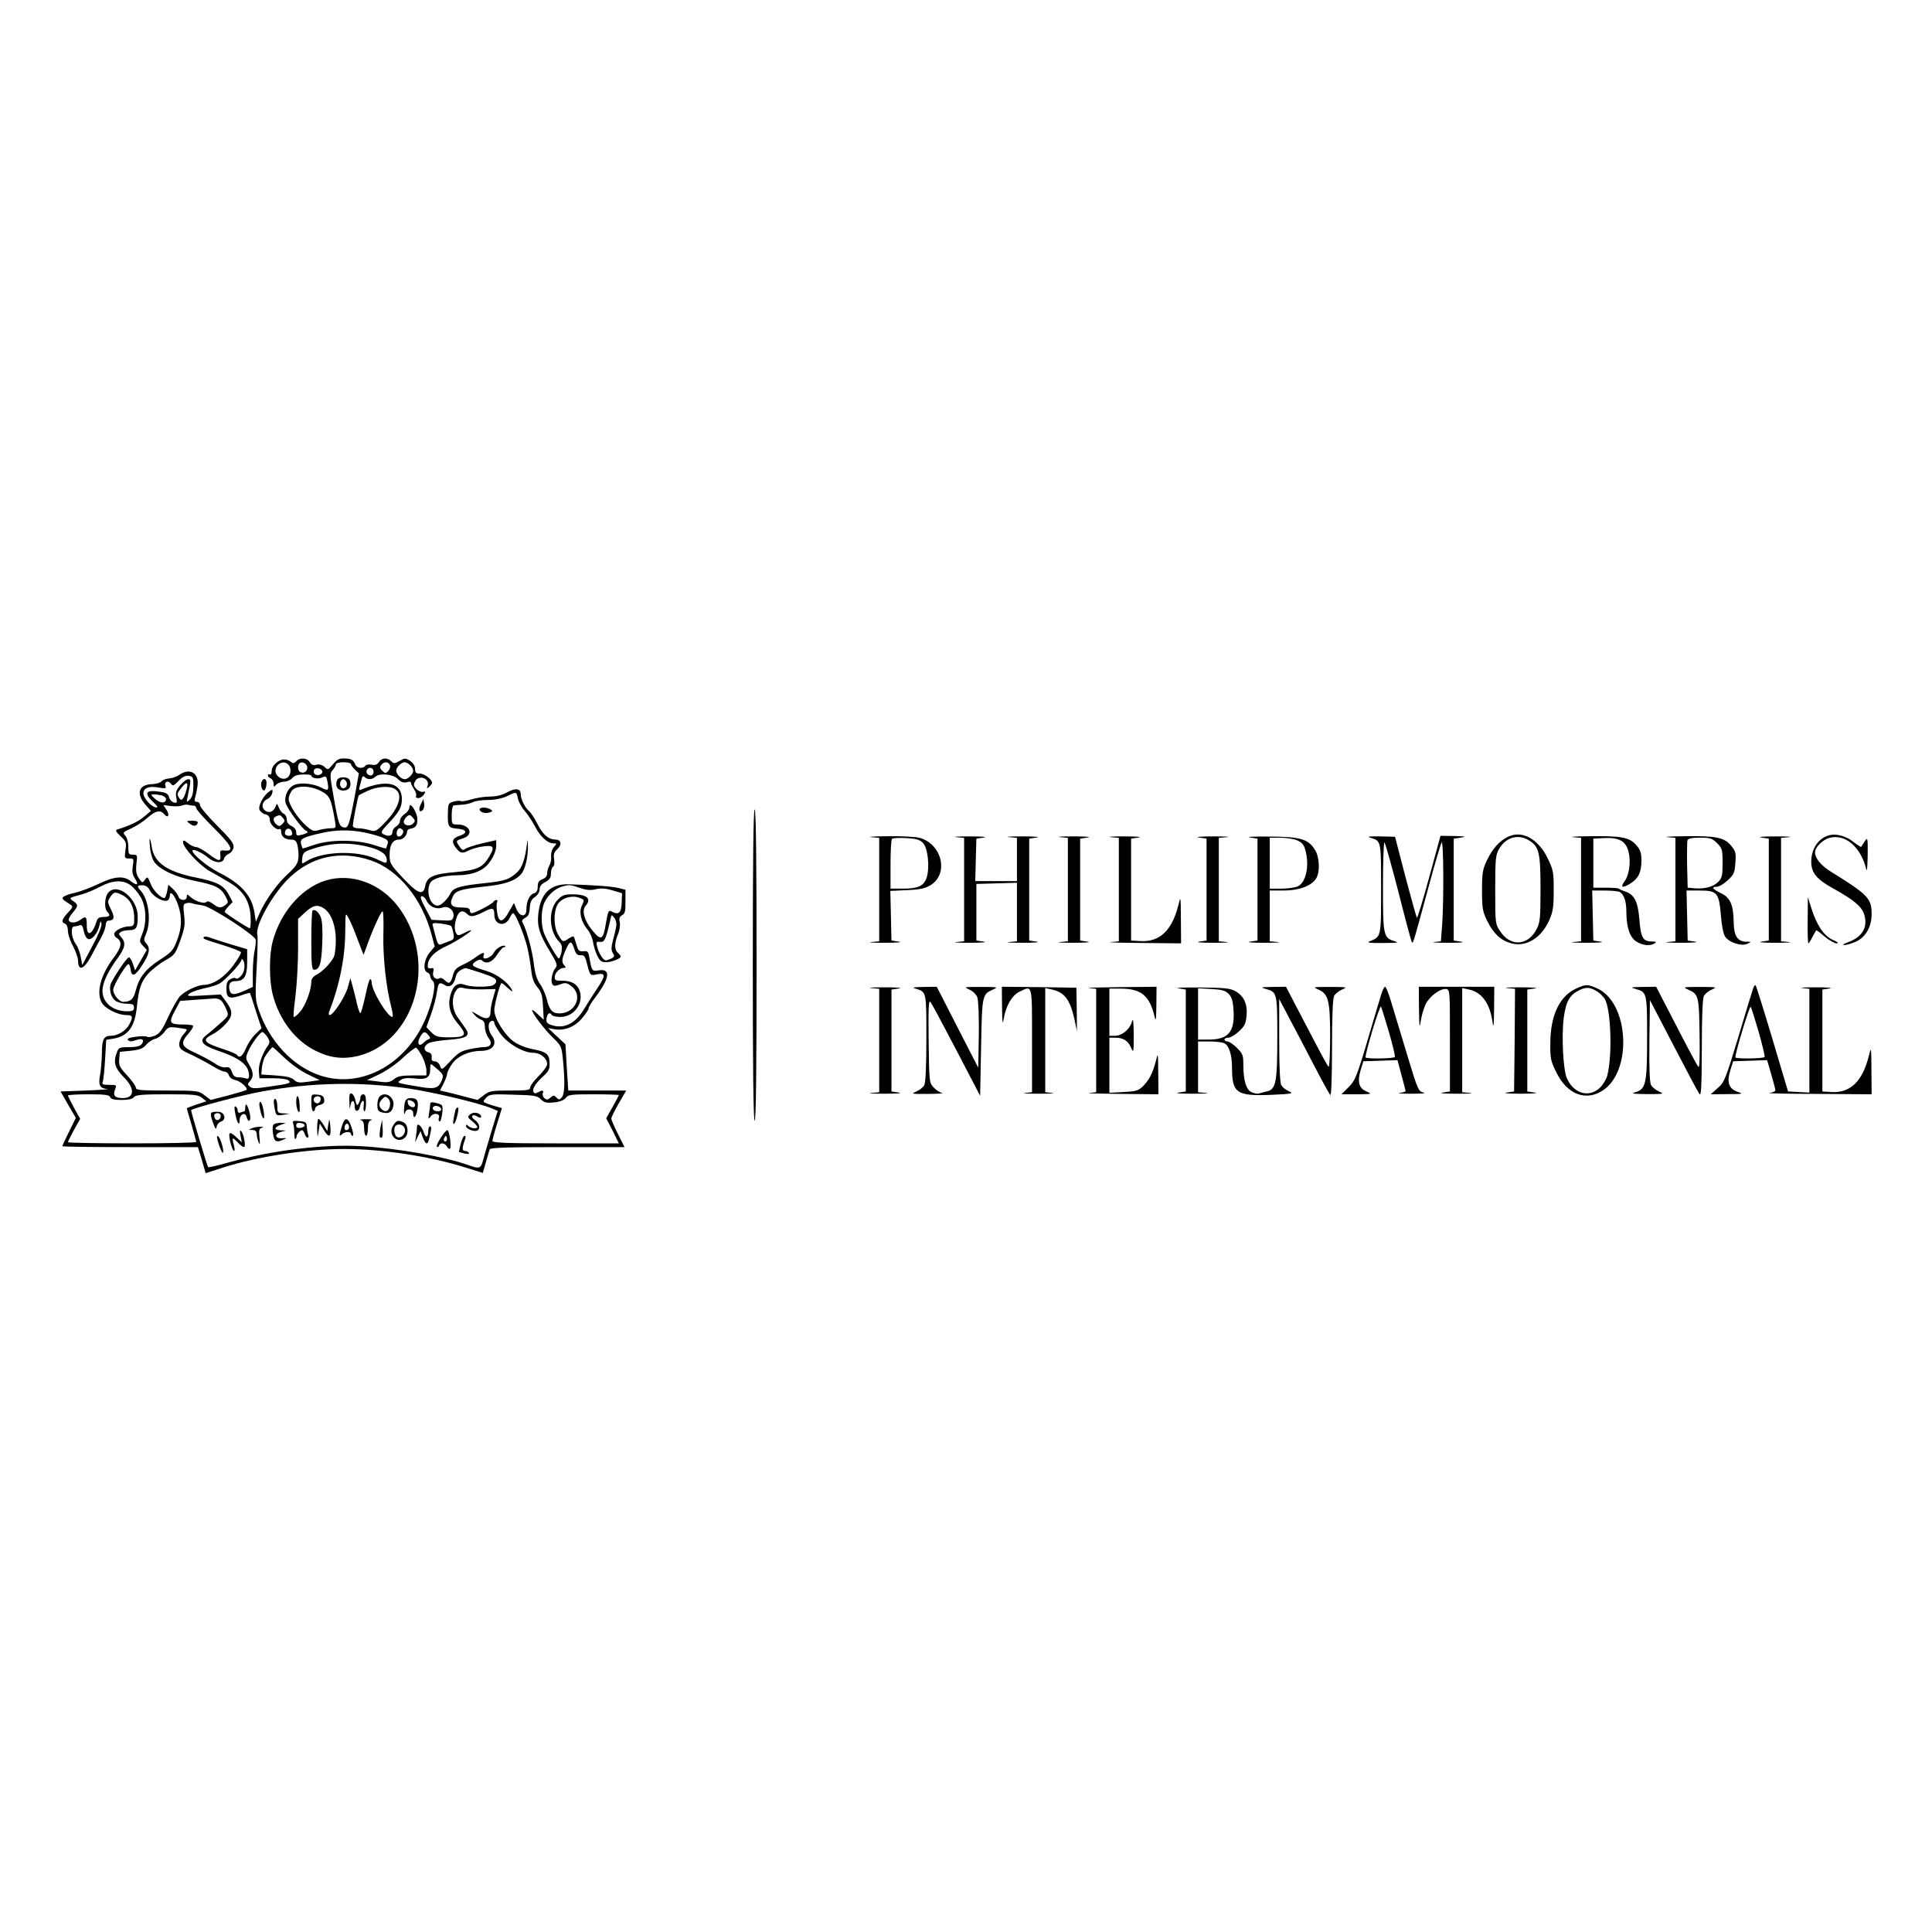 <?xml version="1.0" standalone="no"?>
<!DOCTYPE svg PUBLIC "-//W3C//DTD SVG 20010904//EN"
 "http://www.w3.org/TR/2001/REC-SVG-20010904/DTD/svg10.dtd">
<svg version="1.0" xmlns="http://www.w3.org/2000/svg"
 width="1024pt" height="1024pt" viewBox="0 0 1024 1024"
 preserveAspectRatio="xMidYMid meet">
<g transform="translate(0,1024) scale(0.1,-0.1)"
fill="#000000" stroke="none">
<path d="M1467 6199 c-16 -12 -27 -30 -27 -45 0 -14 -4 -22 -10 -19 -5 3 -10
1 -10 -5 0 -6 7 -13 15 -16 8 -4 15 -16 15 -28 1 -18 2 -19 13 -6 7 8 25 16
42 17 16 0 36 9 45 20 10 12 29 18 58 18 23 1 42 -2 42 -6 0 -14 39 -20 59 -9
18 9 21 6 27 -25 8 -45 4 -49 -32 -30 -43 22 -110 29 -143 15 -34 -14 -56 -59
-47 -96 8 -30 89 -140 108 -147 17 -6 8 -14 -25 -22 -23 -6 -27 -4 -27 14 0
13 -10 26 -25 33 -16 7 -25 19 -25 35 0 13 -7 26 -16 30 -8 3 -20 17 -26 32
-10 25 -10 25 -18 5 -11 -27 -34 -36 -55 -20 -22 16 -16 48 12 61 12 5 23 19
26 32 4 20 2 21 -16 8 -30 -21 -59 -74 -52 -96 4 -10 17 -22 31 -25 17 -4 24
-13 24 -30 0 -23 36 -57 52 -48 4 3 8 -3 8 -13 0 -27 20 -43 52 -43 27 0 34
-11 39 -60 5 -56 -3 -74 -52 -119 -57 -51 -120 -138 -152 -209 l-21 -47 -7 46
c-14 91 -68 153 -186 213 -62 31 -143 98 -143 117 0 13 50 -9 82 -36 35 -30
78 -33 85 -7 2 10 14 22 26 27 13 6 23 21 25 35 2 20 -16 43 -88 115 -49 49
-90 98 -90 107 0 10 -7 18 -16 18 -12 0 -15 6 -10 23 4 12 10 40 13 63 9 67
-41 96 -97 57 -14 -10 -38 -18 -54 -19 -16 -1 -34 -8 -40 -15 -6 -8 -28 -14
-48 -15 -72 -1 -89 -49 -38 -108 l30 -34 -37 -31 c-32 -27 -78 -48 -143 -68
-10 -3 -5 -12 19 -35 30 -28 32 -34 26 -74 -6 -42 -5 -44 20 -44 24 0 25 -2
19 -40 -5 -29 -2 -47 11 -66 22 -34 13 -41 -21 -15 -39 31 -88 27 -174 -15
-40 -19 -94 -39 -119 -45 -25 -5 -53 -14 -61 -20 -16 -10 -12 -15 34 -44 14
-9 13 -14 -14 -42 -33 -36 -37 -51 -15 -59 9 -4 15 -19 15 -38 0 -17 12 -54
27 -81 15 -28 27 -63 27 -80 1 -53 31 -43 66 22 17 32 42 78 55 102 14 24 25
55 25 68 0 12 6 23 13 23 32 1 37 16 16 58 -20 40 -20 44 -5 67 19 29 27 30
66 10 44 -23 65 -71 61 -142 -1 -17 -7 -23 -26 -23 -31 0 -72 -19 -79 -36 -3
-8 3 -20 14 -26 29 -19 24 -49 -16 -102 -70 -92 -95 -184 -65 -240 17 -31 85
-66 129 -66 36 0 39 -8 17 -50 -17 -33 -61 -60 -98 -60 -37 0 -47 -19 -47 -94
-1 -39 -5 -91 -10 -116 -10 -52 0 -69 39 -72 14 -1 -36 -5 -111 -8 l-137 -5
40 -70 41 -70 -36 -73 c-20 -40 -36 -75 -36 -77 0 -3 162 -5 360 -5 l359 0 21
-69 20 -69 90 29 c184 59 443 99 645 99 202 0 451 -38 642 -98 l92 -29 16 56
c9 31 18 62 20 69 3 9 84 12 360 12 l355 0 -35 70 c-19 38 -35 75 -35 81 0 7
18 43 39 80 l40 69 -154 0 -153 0 -8 122 -7 123 -46 43 -46 43 32 -6 c53 -10
108 11 147 57 20 23 36 47 36 54 0 7 16 33 36 59 75 99 83 152 19 142 -37 -6
-38 -5 -51 66 -6 34 -9 38 -32 35 -21 -2 -27 3 -34 27 -5 17 -12 36 -14 44 -3
11 -9 10 -29 -3 -32 -21 -32 -21 -55 17 -28 45 -27 135 0 170 24 30 74 43 112
28 26 -10 26 -11 13 -39 -18 -34 -6 -87 29 -129 13 -15 26 -45 29 -65 3 -20
13 -53 22 -72 14 -29 23 -36 46 -36 30 0 79 19 79 30 0 4 -7 13 -15 20 -19 16
-19 51 0 97 9 21 13 49 10 64 -5 21 -2 30 12 38 15 8 19 21 18 72 l0 63 -35 9
c-33 9 -135 16 -265 20 -98 3 -151 -49 -162 -158 -7 -65 7 -109 63 -200 37
-61 40 -72 28 -86 -17 -19 -27 -70 -16 -86 6 -10 15 -10 40 -1 28 11 35 10 59
-8 71 -53 16 -157 -77 -144 -25 3 -41 25 -51 71 -6 24 -21 61 -35 81 -19 26
-29 59 -35 114 -9 70 -38 176 -59 214 -6 10 -1 17 13 25 17 8 23 21 25 53 2
32 9 46 28 58 14 10 24 26 24 40 0 16 10 28 30 39 23 12 30 22 30 45 0 16 5
32 11 36 7 4 9 20 6 39 -4 25 -1 38 14 51 29 26 25 54 -8 54 -37 1 -66 26 -96
86 -14 28 -33 56 -42 64 -22 18 -45 64 -45 90 0 31 -27 35 -71 11 -27 -15 -57
-23 -92 -23 -28 0 -73 -7 -99 -15 -26 -8 -51 -12 -56 -9 -5 3 -22 2 -38 -3
-27 -7 -29 -11 -30 -57 -2 -75 2 -82 48 -86 53 -4 59 -23 14 -38 -41 -13 -45
-33 -17 -67 22 -27 32 -28 69 -9 15 7 48 17 75 20 55 8 61 -4 27 -59 -33 -54
-64 -67 -173 -77 -120 -10 -154 -25 -163 -73 -10 -54 -38 -44 -119 42 -66 71
-70 77 -70 122 0 54 17 81 51 81 21 0 41 21 42 45 1 6 9 12 19 13 28 6 36 18
35 52 -1 36 -42 97 -42 62 0 -11 -11 -27 -25 -36 -14 -9 -25 -25 -25 -36 0
-11 -9 -24 -20 -30 -11 -6 -20 -20 -20 -30 0 -22 -24 -26 -50 -10 -12 8 -9 16
21 47 65 69 79 93 79 138 0 87 -82 106 -218 49 -7 -3 -10 0 -8 8 2 7 7 26 11
42 5 22 9 26 18 17 14 -14 40 -14 55 1 22 22 93 16 120 -10 17 -18 30 -22 48
-18 13 4 23 3 22 -1 -1 -5 6 -20 16 -35 10 -15 15 -32 11 -38 -3 -5 2 -10 12
-10 10 0 24 9 30 19 10 16 9 18 -5 14 -10 -2 -26 5 -36 16 -14 15 -15 23 -6
40 20 38 81 14 66 -25 -5 -14 -4 -15 9 -4 8 7 15 16 15 21 0 18 -41 49 -65 49
-20 0 -25 5 -25 25 0 15 -10 31 -26 42 -25 16 -28 16 -56 0 -26 -15 -31 -15
-44 -2 -21 21 -51 19 -66 -4 -9 -14 -19 -18 -39 -14 -15 3 -30 0 -33 -6 -11
-17 -46 -13 -53 7 -9 24 -23 32 -60 32 -30 0 -37 -5 -71 -45 -13 -15 -16 -15
-33 1 -11 10 -27 14 -41 11 -17 -5 -27 -1 -36 13 -14 24 -54 26 -72 5 -8 -10
-17 -12 -24 -6 -26 21 -53 21 -79 0z m61 -11 c17 -17 15 -53 -3 -68 -24 -20
-65 3 -65 34 0 37 43 59 68 34z m100 -12 c4 -21 -14 -37 -35 -29 -14 5 -18 35
-6 47 12 12 38 1 41 -18z m232 14 c0 -5 10 -18 21 -29 l21 -20 -22 -123 c-28
-147 -34 -167 -55 -164 -26 4 -31 17 -55 153 -22 124 -23 133 -7 151 9 10 17
24 17 30 0 7 16 12 40 12 22 0 40 -4 40 -10z m207 -6 c3 -8 -1 -22 -9 -30 -13
-14 -17 -14 -32 1 -13 13 -14 20 -5 31 15 19 38 18 46 -2z m107 0 c9 -8 16
-22 16 -29 0 -18 -27 -45 -45 -45 -18 0 -45 27 -45 45 0 18 27 45 45 45 7 0
21 -7 29 -16z m-466 -31 c5 -17 -26 -29 -40 -15 -6 6 -7 15 -3 22 9 14 37 9
43 -7z m272 -3 c0 -11 -6 -20 -14 -20 -18 0 -29 16 -21 30 11 18 35 11 35 -10z
m-955 -78 c-1 -37 -6 -57 -19 -70 -18 -16 -18 -16 -12 13 19 90 19 95 3 95 -8
0 -27 -14 -42 -32 -21 -25 -25 -38 -21 -64 6 -28 4 -32 -13 -27 -11 3 -22 15
-25 28 -5 18 -15 24 -51 29 -73 11 -84 -7 -33 -55 20 -18 27 -29 18 -29 -25 0
-70 49 -70 75 0 30 32 41 86 30 31 -5 36 -4 31 9 -9 22 14 32 28 13 11 -15 15
-13 41 14 20 21 36 29 54 27 23 -3 25 -7 25 -56z m-37 -19 c-13 -48 -26 -63
-38 -43 -13 21 -13 24 11 54 29 37 39 32 27 -11z m712 -5 c47 -24 55 -40 75
-157 7 -40 6 -41 -22 -41 -15 0 -43 -4 -61 -9 -29 -9 -37 -6 -69 22 -44 39
-93 113 -93 142 0 11 7 31 16 43 21 30 94 30 154 0z m390 12 c49 -26 28 -100
-51 -181 -45 -46 -49 -48 -80 -39 -19 6 -46 10 -61 10 -16 0 -28 6 -28 13 0
18 27 158 32 162 2 2 24 13 48 24 48 22 110 27 140 11z m655 -52 c4 -18 20
-48 36 -66 16 -18 40 -55 54 -81 27 -54 67 -91 98 -91 19 0 19 -1 3 -19 -10
-11 -16 -31 -15 -48 2 -15 -2 -38 -9 -50 -7 -12 -12 -31 -12 -43 0 -13 -9 -24
-25 -30 -19 -7 -25 -17 -25 -39 0 -21 -6 -32 -21 -36 -23 -8 -39 -42 -39 -86
0 -42 -35 -40 -53 3 l-13 32 -25 -44 c-34 -62 -56 -64 -64 -6 -4 24 -4 49 0
55 3 6 2 11 -4 11 -5 0 -13 -5 -16 -10 -7 -12 -99 -60 -115 -60 -5 0 -10 7
-10 15 0 11 -12 15 -45 15 -52 0 -65 16 -46 56 14 33 40 41 168 55 108 11 162
29 195 66 21 23 38 94 36 153 -1 29 -2 35 -4 15 -10 -85 -26 -133 -52 -157
-43 -40 -64 -47 -174 -59 -126 -13 -165 -24 -179 -52 -19 -36 -51 -67 -70 -67
-39 0 -63 75 -39 120 13 24 68 40 145 41 62 1 105 13 141 39 32 23 64 81 64
116 l0 31 -75 -17 c-41 -10 -81 -23 -89 -29 -12 -10 -18 -7 -32 14 -19 29 -19
29 21 42 58 19 36 73 -30 73 -31 0 -31 1 -31 50 0 28 5 51 10 51 6 1 27 3 47
4 20 1 45 8 57 14 11 6 47 11 79 11 36 0 73 8 98 19 53 26 52 26 60 -11z
m-1887 16 c12 -4 22 -12 22 -19 0 -24 -30 -24 -57 0 -25 22 -26 24 -8 25 11 0
30 -3 43 -6z m168 -54 c8 0 14 -6 14 -13 0 -7 42 -55 94 -106 95 -95 109 -124
57 -119 -23 3 -26 0 -23 -24 4 -37 -8 -35 -64 7 -25 19 -54 35 -63 35 -10 0
-30 9 -45 21 -21 17 -26 18 -26 5 0 -28 85 -120 138 -151 29 -16 76 -43 104
-60 75 -43 111 -99 116 -180 2 -36 0 -65 -4 -65 -8 0 -120 72 -133 86 -2 2 6
15 19 29 l23 24 -20 38 c-27 51 -61 69 -175 92 -150 30 -220 78 -233 159 -10
60 -16 61 -10 2 2 -30 13 -66 23 -79 31 -42 112 -79 216 -100 110 -22 138 -37
162 -83 15 -30 15 -32 -2 -45 -24 -18 -37 -16 -66 7 -17 12 -28 16 -35 9 -11
-11 -59 4 -85 28 -17 15 -18 15 -18 0 0 -23 -37 -22 -44 1 -4 11 -17 29 -30
41 l-24 22 -6 -35 c-4 -20 -11 -36 -15 -36 -18 0 -59 41 -71 72 -18 44 -18 44
-33 24 -12 -17 -14 -16 -31 9 -14 21 -17 39 -13 77 6 46 5 48 -18 48 -23 0
-25 4 -25 42 0 24 -7 49 -16 59 -15 16 -12 19 31 38 26 12 65 37 86 56 42 38
69 44 89 20 20 -25 31 -6 13 22 l-17 26 39 -5 c22 -3 49 -2 60 3 11 4 26 6 33
3 8 -2 20 -4 28 -4z m474 -66 c11 -12 10 -18 -3 -31 -13 -13 -19 -14 -31 -3
-19 15 -21 36 -3 43 20 9 24 8 37 -9z m690 0 c11 -12 11 -18 -2 -30 -16 -16
-48 -9 -48 10 0 13 20 36 31 36 4 0 12 -7 19 -16z m-642 -77 c2 -12 -3 -17
-17 -17 -12 0 -21 6 -21 13 0 31 32 34 38 4z m587 13 c10 -16 -16 -43 -28 -31
-11 11 -2 41 12 41 5 0 13 -5 16 -10z m-210 -11 c32 -6 76 -18 97 -26 32 -13
38 -19 32 -37 -4 -11 -7 -22 -8 -23 -1 -1 -31 7 -66 19 -90 29 -232 29 -315 0
-33 -11 -60 -20 -61 -19 -1 1 -5 12 -8 24 -8 27 10 36 109 58 75 17 145 18
220 4z m17 -75 c73 -17 108 -40 108 -73 0 -19 -3 -19 -57 7 -104 47 -287 40
-371 -14 -23 -15 -23 -15 -20 17 3 27 9 34 43 46 100 35 192 41 297 17z m23
-74 c146 -49 272 -204 322 -392 l17 -65 -27 -32 c-30 -37 -37 -95 -12 -105 8
-3 15 -12 15 -19 0 -8 6 -20 14 -26 17 -14 5 -87 -29 -177 -97 -258 -345 -399
-569 -324 -144 48 -269 181 -325 348 -18 52 -19 72 -11 217 5 88 7 169 4 181
-13 49 84 221 171 303 119 113 270 145 430 91z m-1274 -131 c16 -11 40 -40 54
-63 30 -51 34 -134 9 -196 -16 -39 -16 -42 4 -63 l20 -22 -31 -54 -31 -54 -11
33 c-6 19 -16 35 -21 36 -8 3 -66 -80 -94 -134 -15 -30 -4 -78 23 -97 12 -8
38 -15 59 -15 31 0 38 -4 38 -20 0 -16 -7 -20 -35 -20 -86 0 -143 57 -130 128
8 42 31 88 80 156 39 54 43 80 18 108 -15 17 -15 20 -3 28 8 6 29 10 46 10 36
0 44 13 44 73 0 94 -106 181 -155 127 -21 -23 -24 -85 -6 -103 19 -19 12 -27
-19 -27 -21 0 -32 -6 -36 -17 -23 -77 -54 -93 -54 -29 0 49 -4 53 -34 31 -23
-17 -52 -19 -61 -5 -4 6 5 24 19 41 32 37 32 44 4 63 -24 17 -24 17 47 36 22
6 65 24 95 40 66 35 120 38 161 9z m105 -31 c16 -30 68 -60 91 -51 7 3 13 14
13 25 0 33 26 4 44 -49 22 -64 20 -121 -6 -188 -20 -52 -29 -62 -89 -101 -76
-48 -112 -94 -130 -165 -12 -46 -26 -58 -66 -59 -21 0 -53 38 -53 64 0 23 68
136 81 136 4 0 9 -12 11 -27 5 -44 25 -37 62 22 39 60 44 89 21 115 -14 15
-14 21 0 53 27 66 13 180 -29 226 -22 24 -20 29 9 29 18 0 30 -9 41 -30z
m2277 16 c35 -12 57 -14 85 -7 26 6 52 5 88 -6 l51 -15 -2 -51 c-2 -54 -16
-66 -53 -46 -17 9 -19 3 -31 -65 -14 -86 -25 -92 -71 -36 -43 52 -58 106 -37
130 35 39 8 62 -70 62 -42 0 -54 -5 -78 -30 -51 -54 -46 -168 11 -224 12 -12
14 -26 10 -51 -4 -19 -10 -35 -14 -35 -8 0 -62 92 -79 135 -16 41 -16 119 1
158 17 40 55 75 92 87 41 12 45 12 97 -6z m-812 -68 c15 -32 52 -48 84 -36 32
12 66 -17 58 -50 -5 -19 -11 -21 -61 -18 l-55 3 -33 63 c-25 46 -29 62 -18 62
8 0 19 -11 25 -24z m-1186 -25 c44 -7 271 -154 280 -181 2 -8 0 -33 -5 -55 -5
-22 -10 -75 -10 -118 l0 -78 -42 -19 c-55 -25 -74 -25 -81 1 -8 32 2 49 31 49
46 0 62 25 62 101 l0 68 -87 26 c-49 15 -99 31 -112 36 -23 9 -40 5 -29 -7 4
-3 48 -18 99 -33 51 -16 95 -33 96 -38 2 -5 -16 -37 -41 -70 -45 -62 -107
-103 -157 -103 -33 -1 -100 -33 -126 -61 -12 -14 -40 -63 -62 -110 -31 -69
-46 -88 -70 -98 -16 -7 -35 -10 -41 -6 -6 4 -34 4 -61 0 -37 -5 -48 -10 -40
-18 8 -8 19 -8 41 0 34 13 49 1 30 -22 -8 -10 -31 -15 -66 -15 -49 0 -55 -2
-64 -26 -21 -53 -12 -84 35 -132 61 -61 59 -112 -4 -112 -42 0 -53 13 -42 43
10 27 10 27 -30 27 -35 0 -40 3 -34 18 3 9 9 63 12 119 l6 102 38 6 c76 13
113 61 124 165 10 101 23 138 61 180 19 21 59 52 88 69 51 28 55 34 81 105 23
64 27 85 21 135 -6 52 -5 60 11 64 10 3 25 2 33 -1 8 -3 33 -8 55 -11z m1545
-50 c0 -55 59 -66 82 -15 6 13 14 24 18 24 11 0 58 -112 74 -178 8 -31 17 -85
21 -120 5 -47 14 -71 33 -94 22 -26 27 -44 30 -102 l4 -71 -31 29 c-17 17 -31
26 -31 22 0 -16 66 -103 111 -146 46 -45 46 -46 54 -130 10 -112 8 -172 -9
-188 -11 -12 -16 -11 -27 1 -12 13 -16 13 -31 0 -14 -13 -21 -13 -32 -4 -8 7
-12 19 -9 27 6 16 -1 18 -27 4 -13 -7 -19 -6 -23 4 -7 16 15 49 57 86 24 22
30 35 29 65 -1 48 -15 60 -88 74 -34 6 -77 23 -100 39 -49 34 -105 124 -105
168 0 27 27 130 37 143 2 3 17 -9 34 -25 25 -22 29 -24 21 -8 -20 38 -80 82
-134 98 -77 23 -85 30 -57 50 15 10 27 12 33 6 23 -23 56 -10 81 30 14 22 30
40 37 40 6 0 9 2 6 5 -11 11 -50 -12 -61 -35 -14 -28 -64 -43 -54 -16 9 22 -4
20 -41 -7 -17 -13 -50 -32 -72 -42 -32 -15 -42 -25 -50 -57 -12 -42 -20 -46
-44 -22 -9 8 -20 13 -25 10 -20 -13 -41 6 -35 31 5 20 3 24 -12 21 -15 -2 -18
2 -16 22 4 35 39 69 99 96 49 22 144 84 129 84 -4 0 -21 -7 -38 -16 -25 -13
-32 -14 -39 -2 -12 18 -11 49 2 87 12 34 32 40 56 16 16 -17 36 -14 93 15 42
21 50 18 50 -19z m646 -61 c-2 -14 -10 -47 -17 -73 -10 -38 -10 -53 -1 -68 10
-15 9 -20 -7 -29 -11 -5 -24 -10 -30 -10 -14 0 -38 38 -46 73 -6 24 -5 27 16
25 23 -3 30 12 54 117 6 29 7 29 21 10 9 -11 13 -31 10 -45z m-2778 -107 l-52
-98 -8 43 c-4 23 -16 56 -28 71 -23 34 -27 91 -6 91 8 0 21 3 29 6 10 4 16 -5
21 -31 4 -20 14 -39 23 -42 19 -7 51 30 60 72 6 26 8 27 11 8 2 -13 -19 -63
-50 -120z m1903 109 c4 -4 9 -21 12 -39 5 -27 3 -33 -21 -41 -15 -6 -35 -13
-44 -17 -13 -5 -19 2 -28 37 -6 23 -13 51 -16 61 -5 15 0 17 43 12 26 -4 51
-9 54 -13z m654 -125 c8 -24 16 -31 32 -30 18 2 24 -5 33 -40 18 -70 17 -69
55 -61 45 8 46 -6 3 -71 -18 -26 -49 -75 -69 -108 -50 -85 -112 -114 -182 -88
-19 8 -23 15 -20 35 5 27 17 33 28 16 3 -5 24 -10 45 -10 73 0 127 75 101 142
-13 34 -43 50 -93 50 -31 -1 -38 3 -38 18 0 23 26 50 48 50 12 0 13 3 4 12
-17 17 -15 36 8 87 22 48 29 47 45 -2z m-1751 -106 c-6 -30 -35 -57 -47 -45
-3 3 -15 1 -26 -6 -16 -8 -21 -20 -21 -51 0 -49 15 -56 77 -35 25 9 47 15 48
13 1 -1 15 -44 31 -95 l30 -92 -33 -32 c-18 -17 -40 -51 -50 -75 -17 -41 -35
-54 -47 -34 -4 5 -36 19 -74 31 -104 34 -114 48 -54 79 22 11 53 36 71 57 37
42 36 67 -5 121 l-24 32 -93 -5 c-83 -5 -90 -4 -73 10 10 8 44 20 75 27 31 6
68 17 82 25 30 15 119 110 119 128 0 6 5 4 10 -6 6 -9 7 -30 4 -47z m1255 -17
c61 -20 81 -30 81 -44 0 -10 -10 -20 -22 -24 -36 -9 -114 -7 -143 4 -36 14
-61 -1 -75 -46 -19 -56 -7 -107 34 -156 57 -66 48 -77 -56 -76 -48 1 -61 5
-82 27 l-26 27 25 69 c14 39 27 91 31 118 7 50 13 54 43 35 25 -15 47 2 56 43
6 25 19 37 52 48 1 1 38 -11 82 -25z m7 -88 l71 2 -13 -46 c-8 -25 -14 -58
-14 -74 0 -39 -22 -45 -67 -17 -37 22 -38 22 -19 1 10 -12 27 -24 37 -27 14
-5 19 -16 19 -39 0 -18 9 -44 20 -58 22 -29 11 -48 -27 -48 -12 0 -46 -5 -75
-11 -44 -9 -61 -20 -100 -62 -47 -50 -47 -50 -56 -26 -5 14 -17 24 -28 24 -14
0 -18 6 -16 21 2 15 -4 23 -18 27 -27 7 -26 33 2 48 13 7 61 15 107 18 96 7
117 22 87 62 -9 13 -28 39 -41 58 -29 40 -33 104 -9 139 12 18 21 21 42 15 15
-5 59 -7 98 -7z m-1383 -60 c8 -8 20 -29 27 -47 13 -31 13 -32 -33 -73 -25
-22 -58 -51 -74 -63 -39 -30 -23 -52 54 -79 126 -42 173 -79 173 -136 0 -14
-5 -18 -16 -14 -9 3 -27 6 -40 6 -19 0 -28 8 -35 29 -8 22 -15 27 -32 24 -13
-3 -38 6 -60 22 -22 14 -68 39 -103 55 -75 34 -80 51 -34 103 16 19 27 37 23
41 -3 3 -27 6 -52 6 -73 0 -78 9 -45 71 l29 54 80 6 c44 3 90 6 102 7 12 1 28
-4 36 -12z m1447 -118 c0 -7 16 -34 34 -59 39 -52 120 -99 173 -99 37 0 73
-29 73 -60 0 -10 -20 -39 -45 -63 -25 -25 -45 -52 -45 -61 0 -14 -15 -16 -107
-16 -98 0 -109 -2 -139 -25 l-33 -25 -73 19 c-40 11 -85 22 -99 25 l-27 6 19
37 c10 20 19 44 19 52 0 8 12 32 26 52 28 41 90 69 151 69 67 0 93 38 58 84
-16 21 -20 58 -8 69 10 11 23 8 23 -5z m-1631 -34 c3 -2 -5 -14 -17 -27 -12
-13 -22 -36 -22 -51 0 -24 8 -31 68 -58 37 -18 87 -45 111 -60 25 -15 53 -28
62 -28 9 0 19 -9 22 -19 3 -11 17 -22 36 -26 27 -6 67 -42 57 -52 -2 -2 -45
-15 -96 -29 l-93 -24 -33 25 c-32 24 -37 25 -198 25 -143 0 -166 2 -166 15 0
9 -21 38 -46 65 -40 43 -45 53 -42 87 l3 38 60 6 c46 5 64 12 80 32 11 13 32
27 47 31 15 3 37 20 49 36 20 27 26 29 68 23 25 -3 48 -7 50 -9z m428 -40 c13
-21 14 -29 5 -43 -30 -41 -53 -104 -50 -139 l3 -37 72 0 c41 0 77 -5 83 -12
15 -14 5 -17 -108 -33 -66 -10 -85 -10 -97 0 -14 12 -14 15 0 30 20 22 19 49
-5 88 -18 30 -19 35 -6 67 17 40 64 105 77 105 5 0 16 -12 26 -26z m854 9 c11
-13 11 -17 1 -21 -7 -2 -19 -10 -27 -19 -24 -23 -37 -6 -20 28 18 33 27 36 46
12z m-765 -118 c31 -30 86 -70 123 -88 l65 -32 -58 -8 c-49 -7 -61 -6 -78 10
-14 13 -42 19 -97 23 l-76 5 3 35 c2 19 9 44 14 55 10 19 38 55 44 55 1 0 28
-25 60 -55z m732 5 c12 -24 22 -57 22 -72 l0 -28 -74 0 c-58 0 -79 -4 -98 -20
-22 -17 -34 -19 -84 -12 l-59 7 65 31 c37 18 92 55 125 87 33 31 65 55 70 54
6 -2 20 -23 33 -47z m83 -69 c30 -28 31 -31 19 -60 -16 -40 -38 -45 -118 -31
-124 21 -120 20 -98 36 14 10 35 12 73 8 62 -8 83 4 83 47 0 16 2 29 4 29 3 0
19 -13 37 -29z m-151 -101 c128 -19 368 -76 435 -104 l33 -14 -33 -108 c-18
-60 -38 -128 -44 -151 -13 -48 -19 -50 -82 -27 -126 44 -371 88 -564 99 -196
12 -474 -22 -699 -85 -60 -17 -111 -29 -113 -26 -5 5 -93 300 -90 302 12 12
270 80 376 99 263 48 520 53 781 15z m-1586 -45 c4 -11 21 -15 59 -15 36 0 59
5 67 15 10 12 43 15 175 15 144 0 165 -2 186 -19 l23 -18 -52 -17 c-29 -10
-52 -19 -52 -20 0 -1 11 -40 25 -87 13 -46 25 -87 25 -91 0 -5 -153 -8 -340
-8 -187 0 -340 3 -340 6 0 4 15 33 32 65 l33 59 -33 59 c-17 32 -32 61 -32 65
0 3 49 6 109 6 88 0 110 -3 115 -15z m2282 -11 c18 -18 30 -21 70 -17 32 3 54
12 63 24 12 17 27 19 147 19 74 0 134 -2 134 -4 0 -2 -15 -31 -33 -63 l-34
-60 34 -66 33 -67 -335 0 c-261 0 -335 3 -335 13 0 6 11 48 25 92 14 44 25 81
25 81 0 1 -11 5 -25 8 -13 3 -36 11 -51 16 -26 10 -26 11 -8 31 17 19 28 21
144 17 112 -3 127 -5 146 -24z"/>
<path d="M1785 6101 c-9 -30 5 -51 35 -51 30 0 44 21 35 51 -4 13 -16 19 -35
19 -19 0 -31 -6 -35 -19z m52 -7 c8 -21 -13 -42 -28 -27 -13 13 -5 43 11 43 6
0 13 -7 17 -16z"/>
<path d="M2542 5948 c6 -16 33 -22 56 -13 14 5 14 7 2 15 -22 14 -62 12 -58
-2z"/>
<path d="M1005 5875 c21 -17 37 -15 43 3 2 8 -8 12 -30 12 -31 -1 -32 -1 -13
-15z"/>
<path d="M1752 5580 c-138 -29 -263 -164 -307 -331 -19 -71 -19 -206 1 -282
34 -132 119 -243 226 -296 78 -39 147 -47 229 -27 296 76 416 486 225 769 -87
130 -235 196 -374 167z m-33 -156 c37 -27 61 -90 61 -167 0 -38 -5 -78 -11
-90 -17 -33 -60 -77 -91 -93 -18 -9 -28 -23 -28 -37 0 -45 -31 -128 -60 -160
-15 -18 -31 -30 -33 -27 -3 3 1 52 9 110 7 58 14 174 14 257 l0 153 38 35 c41
38 66 43 101 19z m313 -135 c-3 -121 14 -280 42 -387 7 -29 10 -52 6 -52 -26
0 -110 139 -110 183 0 9 -4 17 -8 17 -5 0 -16 -40 -26 -90 -11 -49 -22 -90
-26 -90 -4 0 -12 24 -19 53 -6 30 -17 71 -23 93 l-11 39 -14 -50 c-15 -51 -77
-145 -95 -145 -6 0 -7 8 -3 18 55 142 85 290 85 431 1 95 1 96 17 66 10 -16
31 -67 48 -113 l32 -83 22 60 c30 83 71 171 79 171 4 0 6 -55 4 -121z"/>
<path d="M1656 5413 c-3 -4 -6 -75 -6 -160 0 -123 3 -153 14 -153 30 0 40 32
44 141 3 72 0 118 -8 138 -12 29 -33 45 -44 34z"/>
<path d="M1852 4397 c1 -36 2 -42 5 -19 5 37 23 34 23 -4 0 -30 23 -28 28 2 7
35 25 41 20 7 -3 -18 -1 -33 4 -33 4 0 8 20 8 45 0 33 -4 45 -15 45 -8 0 -15
-8 -15 -17 0 -10 -5 -25 -10 -33 -7 -12 -11 -8 -16 17 -3 17 -12 34 -20 37
-11 4 -14 -6 -12 -47z"/>
<path d="M1650 4396 c0 -25 5 -46 10 -46 6 0 10 6 10 14 0 8 12 17 26 20 19 5
25 12 22 29 -2 17 -11 23 -35 25 -33 3 -33 3 -33 -42z m50 20 c0 -8 -5 -18
-11 -22 -14 -8 -33 11 -25 25 10 16 36 13 36 -3z"/>
<path d="M2012 4428 c-7 -7 -12 -27 -12 -45 0 -26 5 -34 25 -39 35 -9 51 0 59
31 12 46 -40 85 -72 53z m54 -52 c-7 -28 -25 -33 -44 -14 -16 16 -15 34 4 53
15 15 19 15 32 2 9 -10 12 -24 8 -41z"/>
<path d="M1570 4398 c0 -18 5 -40 10 -48 8 -11 10 -2 8 33 -2 52 -18 66 -18
15z"/>
<path d="M1451 4398 c1 -13 4 -34 8 -48 5 -22 10 -24 41 -19 l35 6 -32 2 c-31
1 -33 4 -33 35 0 19 -4 38 -10 41 -6 3 -9 -4 -9 -17z"/>
<path d="M2146 4398 c-3 -13 -5 -34 -5 -48 1 -17 3 -19 6 -7 6 24 43 22 43 -3
0 -37 17 -20 23 22 6 46 -2 58 -39 58 -14 0 -24 -8 -28 -22z m38 6 c9 -3 16
-13 16 -21 0 -20 -34 -12 -38 10 -4 19 -1 20 22 11z"/>
<path d="M1377 4368 c7 -41 22 -71 23 -47 0 31 -12 79 -21 79 -5 0 -6 -15 -2
-32z"/>
<path d="M2280 4387 c0 -8 -3 -30 -6 -48 -5 -32 -4 -33 10 -15 17 21 51 14 42
-9 -3 -8 -1 -17 3 -19 10 -7 23 76 13 86 -4 4 -19 10 -34 13 -21 5 -28 3 -28
-8z m58 -24 c2 -8 -5 -13 -17 -13 -21 0 -35 13 -24 24 10 10 36 3 41 -11z"/>
<path d="M1300 4373 c0 -13 -2 -23 -4 -23 -2 0 -11 -3 -20 -6 -10 -4 -16 -1
-16 9 0 9 -5 19 -11 22 -7 5 -8 -5 -3 -32 9 -52 23 -77 24 -42 0 33 30 48 37
19 9 -34 25 -23 18 13 -10 46 -24 69 -25 40z"/>
<path d="M2416 4362 c-2 -4 -7 -25 -11 -47 -5 -28 -4 -37 3 -30 11 11 28 85
19 85 -3 0 -8 -3 -11 -8z"/>
<path d="M1123 4344 c-8 -4 -7 -18 5 -52 13 -36 17 -42 20 -25 2 12 12 25 23
28 30 10 21 49 -11 52 -14 1 -30 0 -37 -3z m47 -18 c0 -21 -21 -31 -30 -15 -5
7 -6 17 -4 21 9 14 34 9 34 -6z"/>
<path d="M2494 4335 c-18 -15 -18 -16 9 -38 15 -12 27 -26 27 -30 0 -12 -35
-8 -48 5 -9 9 -12 9 -12 0 0 -15 39 -31 58 -25 20 8 14 39 -10 56 -28 18 -15
36 12 19 11 -7 20 -8 20 -2 0 20 -37 30 -56 15z"/>
<path d="M1681 4258 c2 -52 2 -52 8 -13 l6 40 20 -32 c28 -47 41 -42 36 15 -5
46 -5 46 -11 12 l-5 -35 -20 33 c-11 17 -23 32 -27 32 -4 0 -7 -24 -7 -52z"/>
<path d="M1812 4271 c-15 -49 -15 -58 0 -43 15 15 48 16 48 2 0 -5 4 -10 9
-10 6 0 3 20 -6 45 -18 55 -36 57 -51 6z m38 -7 c0 -8 -6 -14 -14 -14 -9 0
-12 7 -9 20 6 22 23 18 23 -6z"/>
<path d="M1913 4303 c12 -3 17 -15 17 -44 0 -21 5 -39 10 -39 6 0 10 18 10 39
0 29 5 41 18 44 9 3 -3 5 -28 5 -25 0 -37 -2 -27 -5z"/>
<path d="M1554 4285 c3 -9 6 -33 6 -52 0 -20 3 -34 6 -30 3 3 6 9 6 14 0 11
19 33 29 33 4 0 11 -9 14 -20 3 -11 10 -20 15 -20 5 0 7 7 3 16 -3 9 -6 28 -7
43 -1 23 -6 26 -40 29 -32 3 -38 1 -32 -13z m61 -10 c0 -5 -10 -11 -22 -13
-16 -2 -23 2 -23 13 0 11 7 15 23 13 12 -2 22 -7 22 -13z"/>
<path d="M2016 4262 c-4 -24 -5 -46 -2 -49 12 -12 17 6 14 48 l-3 44 -9 -43z"/>
<path d="M2084 4275 c-32 -49 24 -103 64 -63 19 19 15 66 -7 78 -29 15 -39 13
-57 -15z m61 -16 c8 -26 -16 -54 -39 -46 -16 6 -22 48 -9 60 14 14 42 6 48
-14z"/>
<path d="M1453 4282 c-8 -5 -10 -22 -6 -50 6 -44 17 -50 58 -31 17 7 15 8 -10
6 -38 -3 -42 24 -5 34 l25 7 -27 1 c-16 1 -28 5 -28 10 0 5 12 14 28 19 l27
10 -25 1 c-14 0 -30 -3 -37 -7z"/>
<path d="M2210 4267 c0 -8 -2 -30 -5 -48 l-5 -34 14 30 15 30 11 -32 c7 -18
16 -33 21 -33 8 0 12 12 24 73 2 9 -1 17 -6 17 -5 0 -9 -10 -9 -23 0 -38 -14
-41 -25 -6 -12 34 -35 51 -35 26z"/>
<path d="M1335 4260 c-19 -8 -19 -9 3 -9 16 -1 22 -7 23 -23 0 -13 5 -32 10
-43 7 -15 8 -7 4 27 -4 38 -1 47 13 51 11 3 8 5 -8 5 -14 0 -34 -3 -45 -8z"/>
<path d="M1275 4220 l7 -35 -30 28 c-16 16 -32 25 -35 20 -8 -12 13 -93 24
-93 4 0 3 14 -2 32 -11 41 -8 43 21 13 13 -14 28 -25 33 -25 12 0 -1 71 -15
85 -7 7 -8 -1 -3 -25z"/>
<path d="M2336 4209 c-15 -22 -24 -44 -20 -47 4 -4 9 -1 11 6 7 18 30 15 42
-5 5 -10 13 -15 16 -11 10 9 -4 98 -14 98 -5 0 -21 -18 -35 -41z m30 -16 c-10
-10 -19 5 -10 18 6 11 8 11 12 0 2 -7 1 -15 -2 -18z"/>
<path d="M1150 4216 c0 -20 24 -86 31 -86 9 0 -9 71 -22 85 -5 5 -9 5 -9 1z"/>
<path d="M2442 4178 c-6 -23 -10 -43 -9 -44 1 -1 15 -4 30 -8 19 -4 26 -3 22
4 -3 5 -13 10 -22 10 -15 0 -14 19 3 64 3 9 2 16 -4 16 -5 0 -14 -19 -20 -42z"/>
<path d="M1386 6095 c-6 -17 2 -45 14 -45 4 0 10 14 12 30 5 32 -15 43 -26 15z"/>
<path d="M2230 5977 c-14 -29 -7 -48 11 -30 6 6 9 21 7 34 l-4 24 -14 -28z"/>
<path d="M3990 5125 c0 -543 3 -825 10 -825 7 0 10 282 10 825 0 543 -3 825
-10 825 -7 0 -10 -282 -10 -825z"/>
<path d="M7995 5806 c-45 -20 -85 -64 -114 -126 -23 -48 -26 -68 -26 -160 0
-95 3 -111 28 -162 33 -67 72 -103 128 -118 77 -21 158 28 200 122 20 45 24
69 24 158 0 99 -2 109 -33 173 -50 101 -134 147 -207 113z m112 -22 c50 -32
58 -65 58 -254 0 -157 -2 -179 -21 -215 -45 -88 -138 -94 -192 -12 -27 40 -27
42 -27 221 0 164 2 184 20 216 37 64 104 82 162 44z"/>
<path d="M9695 5813 c-57 -15 -95 -72 -95 -140 0 -59 28 -93 116 -142 107 -59
151 -95 164 -136 22 -68 -8 -121 -85 -149 -24 -9 -32 -15 -20 -15 11 0 39 8
62 18 52 24 83 79 83 147 0 82 -19 102 -216 224 -53 33 -84 71 -84 103 0 26
40 66 76 76 83 23 166 -47 195 -164 4 -20 7 5 8 70 1 96 0 99 -16 75 -9 -14
-18 -27 -19 -29 -1 -1 -20 11 -41 27 -38 31 -91 45 -128 35z"/>
<path d="M4618 5803 l42 -4 0 -274 0 -274 -42 -4 c-24 -2 9 -4 72 -4 63 0 97
3 75 6 l-40 6 -3 131 -3 132 89 4 c69 3 96 9 125 27 97 60 60 217 -58 250 -22
6 -98 10 -170 9 -71 -1 -111 -3 -87 -5z m274 -31 c26 -26 37 -130 19 -185 -15
-43 -45 -57 -126 -57 l-65 0 0 128 c0 71 3 132 8 136 4 4 37 6 75 4 53 -3 72
-8 89 -26z"/>
<path d="M5068 5803 l42 -4 0 -274 0 -274 -42 -4 c-24 -2 9 -4 72 -4 63 0 97
3 75 6 l-40 6 0 150 0 150 108 3 107 3 0 -155 0 -155 -42 -4 c-24 -2 9 -4 72
-4 63 0 97 3 75 6 l-40 6 0 270 0 270 40 6 c22 3 -12 6 -75 6 -63 0 -96 -2
-72 -4 l42 -4 0 -115 0 -114 -110 0 -111 0 3 113 3 112 40 6 c22 3 -12 6 -75
6 -63 0 -96 -2 -72 -4z"/>
<path d="M5618 5803 l42 -4 0 -274 0 -274 -42 -4 c-24 -2 9 -4 72 -4 63 0 97
3 75 6 l-40 6 0 270 0 270 40 6 c22 3 -12 6 -75 6 -63 0 -96 -2 -72 -4z"/>
<path d="M5888 5803 l42 -4 0 -274 0 -274 -42 -4 c-24 -2 50 -4 165 -5 l207
-2 -1 128 c-1 123 -1 125 -13 76 -33 -134 -99 -198 -201 -192 l-50 3 0 270 0
270 40 6 c22 3 -12 6 -75 6 -63 0 -96 -2 -72 -4z"/>
<path d="M6355 5801 l40 -6 0 -270 0 -270 -40 -6 c-22 -3 12 -6 75 -6 63 0 96
2 73 4 l-43 4 0 274 0 274 43 4 c23 2 -10 4 -73 4 -63 0 -97 -3 -75 -6z"/>
<path d="M6625 5801 l40 -6 0 -270 0 -270 -40 -6 c-22 -3 12 -6 75 -6 63 0 96
2 73 4 l-43 4 0 135 0 134 73 0 c81 0 144 23 171 61 23 33 21 114 -4 154 -36
58 -76 70 -240 71 -80 1 -127 -1 -105 -5z m250 -15 c26 -11 36 -23 44 -53 22
-80 4 -168 -39 -190 -14 -7 -53 -13 -87 -13 l-63 0 0 135 0 135 55 0 c31 0 71
-6 90 -14z"/>
<path d="M7263 5800 c58 -18 57 -13 57 -270 0 -258 1 -254 -60 -279 -19 -7 -2
-10 70 -9 75 0 88 2 63 9 -61 18 -63 28 -63 293 0 132 4 236 8 231 5 -6 37
-120 72 -255 34 -135 66 -254 70 -265 9 -23 2 -45 92 285 33 124 65 229 69
235 10 11 12 -300 3 -433 l-7 -91 -36 -4 c-20 -2 14 -4 74 -4 62 0 93 2 70 6
l-40 6 0 270 0 270 40 6 c31 5 23 6 -35 8 l-75 1 -60 -220 c-33 -120 -62 -217
-65 -214 -3 3 -30 101 -61 217 l-55 212 -80 2 c-57 1 -71 -1 -51 -7z"/>
<path d="M8338 5803 l42 -4 0 -274 0 -274 -42 -4 c-24 -2 9 -4 72 -4 63 0 97
3 75 6 l-40 6 -3 133 -3 132 68 0 c37 0 73 -4 79 -8 22 -14 34 -51 34 -102 0
-84 18 -139 54 -161 34 -21 72 -24 96 -9 11 7 8 10 -16 10 -46 0 -58 22 -65
118 -8 94 -26 130 -75 147 -16 5 -31 12 -34 15 -3 3 -34 5 -70 5 l-65 0 0 130
0 130 57 3 c78 4 114 -15 129 -70 14 -54 5 -125 -21 -160 -25 -33 -9 -37 34
-9 41 27 55 57 56 118 0 41 -5 58 -26 82 -35 42 -78 51 -239 49 -77 -1 -121
-3 -97 -5z"/>
<path d="M8838 5803 l42 -4 0 -274 0 -274 -42 -4 c-24 -2 9 -4 72 -4 63 0 97
3 75 6 l-40 6 -3 133 -3 132 69 0 c93 0 103 -11 113 -130 4 -55 13 -100 23
-115 21 -31 87 -52 118 -37 22 10 21 11 -9 11 -44 1 -63 32 -64 101 -1 93 -18
132 -66 155 -46 22 -55 35 -23 35 11 0 37 15 57 34 33 30 37 39 41 93 4 53 1
62 -23 91 -36 43 -78 52 -240 50 -77 -1 -121 -3 -97 -5z m263 -32 c27 -27 29
-35 29 -106 0 -67 -3 -79 -24 -100 -26 -26 -73 -38 -127 -33 l-34 3 -3 119
c-1 66 0 126 2 133 4 9 25 13 66 13 55 0 65 -3 91 -29z"/>
<path d="M9335 5801 l40 -6 0 -270 0 -270 -40 -6 c-22 -3 12 -6 75 -6 63 0 96
2 73 4 l-43 4 0 274 0 274 43 4 c23 2 -10 4 -73 4 -63 0 -97 -3 -75 -6z"/>
<path d="M9581 5363 c-1 -68 1 -123 4 -123 2 0 12 15 21 33 9 17 18 34 20 36
2 2 22 -13 45 -33 24 -20 52 -36 63 -36 14 0 7 7 -21 19 -47 22 -84 77 -113
169 l-18 57 -1 -122z"/>
<path d="M8355 5001 c-89 -40 -137 -142 -138 -288 -1 -83 2 -97 32 -157 57
-117 157 -155 247 -95 157 104 138 464 -30 540 -51 23 -61 23 -111 0z m112
-17 c13 -8 30 -25 38 -38 33 -50 42 -298 14 -406 -5 -20 -22 -49 -39 -65 -58
-56 -141 -31 -176 52 -19 45 -28 222 -16 317 12 88 30 122 83 148 35 18 58 16
96 -8z"/>
<path d="M9293 5004 c-4 -10 -40 -127 -79 -259 -69 -228 -75 -242 -110 -272
l-37 -33 89 1 c82 0 86 1 54 12 -47 16 -59 51 -39 114 l15 48 90 3 90 3 22
-75 c12 -42 22 -80 22 -85 0 -5 -15 -12 -32 -14 -18 -2 96 -5 255 -5 l287 -2
-1 128 c-1 125 -1 126 -14 75 -33 -134 -98 -197 -198 -191 l-48 3 0 270 0 270
38 6 c21 3 -11 6 -72 6 -60 0 -93 -2 -72 -4 l37 -4 0 -275 0 -275 -56 3 -57 3
-83 279 c-46 154 -86 281 -89 284 -2 3 -8 -4 -12 -14z m28 -232 c20 -70 34
-130 32 -134 -5 -9 -147 -11 -155 -3 -2 3 13 66 36 140 22 74 42 132 45 129 3
-3 22 -63 42 -132z"/>
<path d="M4618 5003 l42 -4 0 -274 0 -274 -42 -4 c-24 -2 9 -4 72 -4 63 0 97
3 75 6 l-40 6 0 270 0 270 40 6 c22 3 -12 6 -75 6 -63 0 -96 -2 -72 -4z"/>
<path d="M4853 5000 c58 -18 57 -13 57 -262 0 -145 -4 -237 -11 -249 -6 -12
-25 -27 -42 -34 -30 -13 -26 -14 63 -13 52 0 85 3 74 5 -12 2 -32 15 -45 29
-24 25 -24 29 -27 247 -2 180 0 219 10 206 7 -9 69 -125 138 -257 l125 -240 5
257 c5 281 6 281 65 307 27 12 22 13 -65 13 -91 0 -93 0 -62 -14 18 -8 37 -26
42 -41 6 -15 9 -100 8 -200 l-3 -173 -110 214 -110 215 -70 -1 c-54 -1 -64 -3
-42 -9z"/>
<path d="M5311 4903 c1 -87 3 -99 9 -62 12 69 44 124 84 143 69 33 66 46 66
-258 l0 -275 -37 -4 c-21 -2 12 -4 72 -4 61 0 93 2 73 4 l-38 4 0 276 0 276
32 -7 c69 -14 99 -52 123 -159 l13 -62 -1 115 -2 115 -197 3 -198 2 1 -107z"/>
<path d="M5773 5003 l37 -4 0 -274 0 -274 -37 -4 c-21 -2 53 -4 165 -5 l202
-2 -1 113 c-1 110 -1 111 -13 62 -16 -63 -37 -103 -71 -135 -22 -21 -38 -25
-101 -28 l-74 -4 0 146 0 146 31 0 c42 0 68 -16 84 -53 13 -30 14 -25 14 68
-1 78 -3 93 -10 68 -12 -40 -53 -73 -90 -73 l-29 0 0 125 0 125 60 0 c108 0
153 -37 179 -147 7 -31 9 -20 10 60 l1 97 -197 -2 c-109 -1 -181 -3 -160 -5z"/>
<path d="M6245 5002 l40 -7 0 -270 0 -270 -40 -6 c-22 -3 12 -6 75 -6 63 0 96
2 73 4 l-43 4 0 135 0 134 61 0 c33 0 69 -4 79 -10 25 -13 40 -62 40 -130 0
-133 24 -150 204 -143 115 5 125 7 98 19 -17 7 -35 21 -41 33 -7 12 -11 101
-11 238 l0 218 58 -110 c32 -60 91 -173 131 -250 40 -77 77 -144 82 -149 5 -6
9 95 9 248 0 165 4 265 11 277 6 12 25 27 42 34 30 13 26 14 -63 14 -91 0 -94
0 -62 -14 53 -23 62 -59 62 -252 0 -94 -4 -163 -9 -157 -4 5 -33 56 -63 114
-30 58 -79 151 -109 208 l-53 102 -71 -1 c-63 -1 -67 -2 -35 -11 59 -16 60
-21 60 -255 0 -241 -7 -278 -57 -288 -15 -4 -34 -8 -41 -11 -7 -2 -23 1 -36 6
-30 11 -46 61 -46 144 0 53 -3 61 -34 92 -19 19 -41 34 -50 34 -9 0 -16 5 -16
10 0 6 9 10 20 10 11 0 37 15 56 33 31 28 37 42 41 83 6 62 -14 106 -60 131
-26 15 -60 18 -187 19 -85 1 -137 -1 -115 -4z m267 -30 c17 -17 23 -37 26 -87
7 -114 -27 -155 -133 -155 l-55 0 0 136 0 136 70 -4 c56 -3 75 -8 92 -26z"/>
<path d="M7322 4973 c-7 -21 -40 -132 -74 -248 -57 -192 -66 -213 -100 -247
l-38 -38 83 0 c79 1 81 1 50 15 -41 17 -50 52 -31 114 l14 46 90 3 91 3 21
-79 c12 -44 22 -82 22 -85 0 -3 -15 -8 -32 -10 -18 -2 10 -4 62 -4 52 0 82 2
66 6 -28 6 -31 12 -88 201 -32 107 -70 232 -84 278 -13 45 -28 82 -33 82 -4 0
-13 -17 -19 -37z m39 -201 c20 -70 35 -130 32 -134 -5 -9 -147 -11 -155 -3 -3
3 13 66 35 140 22 74 43 132 46 130 3 -3 21 -63 42 -133z"/>
<path d="M7521 4893 c1 -96 3 -108 9 -66 4 28 16 69 26 90 21 43 78 85 109 81
20 -3 20 -9 20 -273 l0 -270 -40 -6 c-22 -3 12 -6 75 -6 63 0 96 2 73 4 l-43
4 0 276 0 276 33 -7 c69 -13 113 -72 127 -169 6 -42 8 -30 9 66 l1 117 -200 0
-200 0 1 -117z"/>
<path d="M7988 5003 l42 -4 -2 -272 -3 -272 -40 -6 c-22 -3 11 -6 75 -6 64 0
97 3 75 6 l-40 6 0 270 0 270 40 6 c22 3 -12 6 -75 6 -63 0 -96 -2 -72 -4z"/>
<path d="M8670 4998 c59 -16 60 -21 60 -255 0 -245 -6 -276 -62 -292 -27 -7
-16 -9 62 -10 89 0 93 1 63 14 -17 7 -36 23 -42 34 -8 13 -10 93 -9 235 l3
215 125 -240 c69 -133 130 -248 137 -257 10 -14 12 36 13 241 0 165 4 266 11
278 6 12 25 27 42 34 30 13 26 14 -63 14 -87 0 -92 -1 -65 -13 58 -25 60 -33
63 -235 2 -121 0 -182 -6 -176 -6 6 -58 103 -117 218 l-107 207 -71 -1 c-65
-1 -69 -2 -37 -11z"/>
</g>
</svg>
